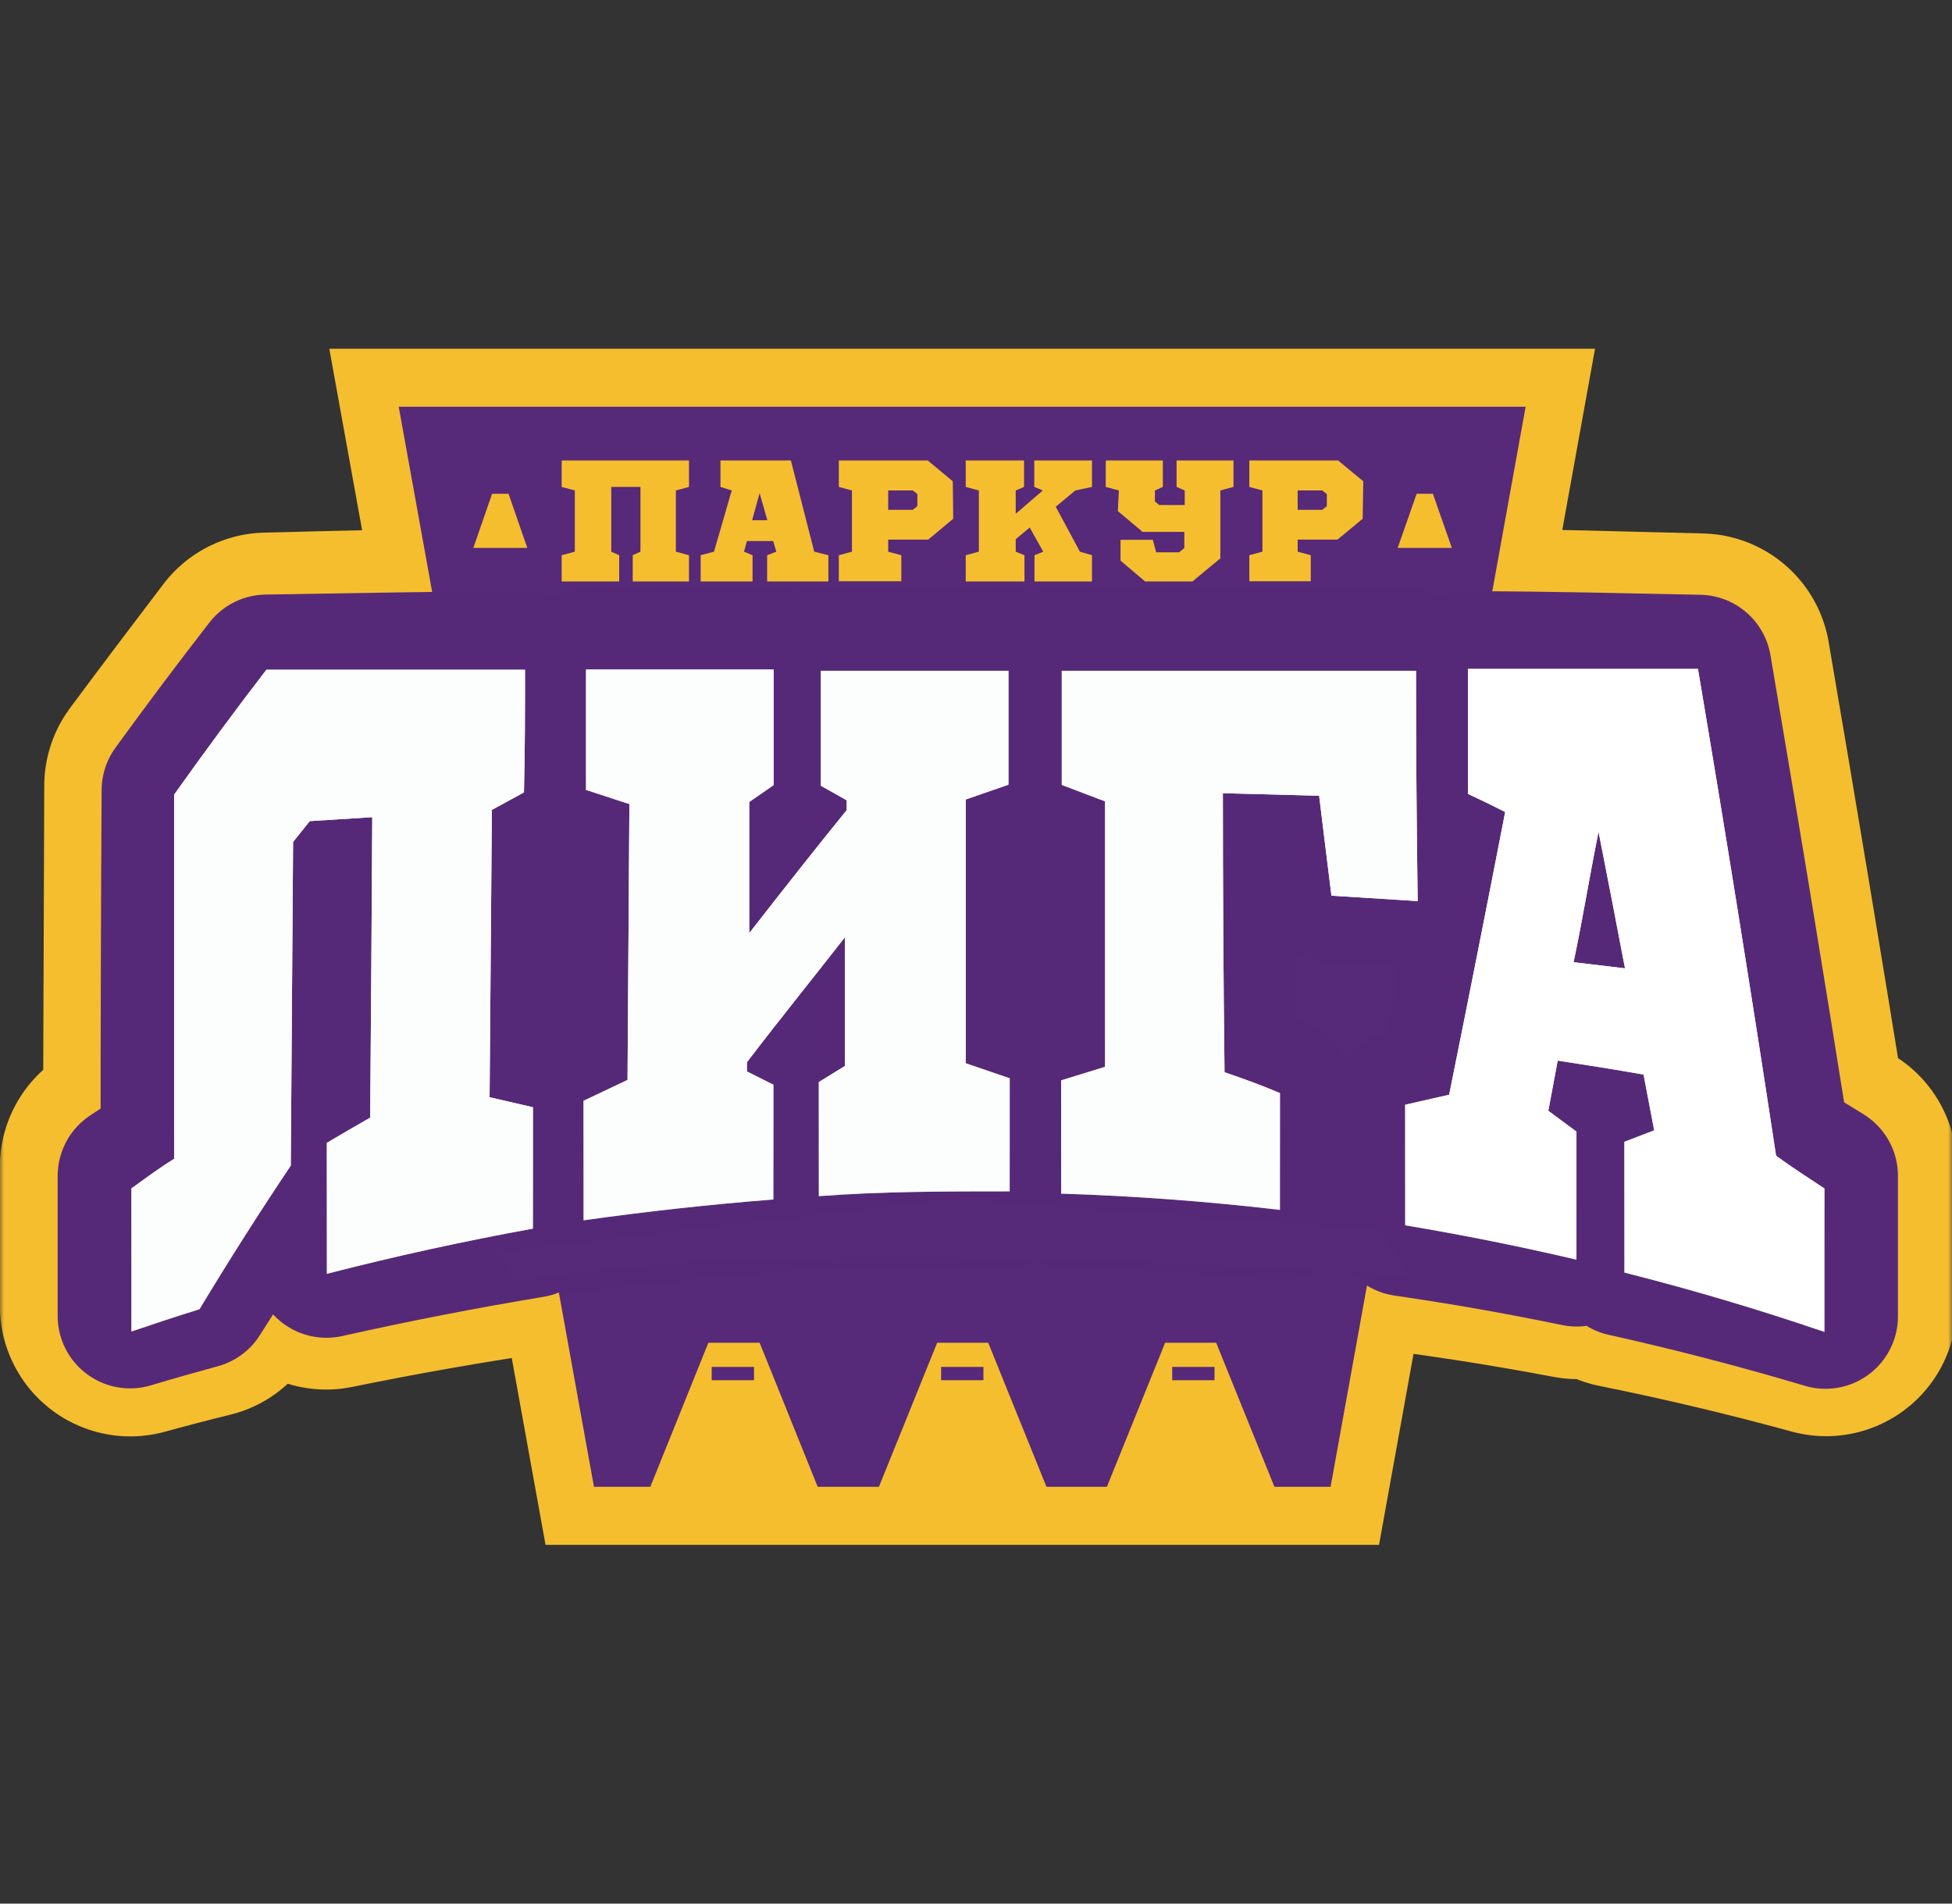<svg width="240" height="234" viewBox="0 0 240 234" fill="none" xmlns="http://www.w3.org/2000/svg">
<rect x="0" y="0" width="240" height="234" fill="#333333" stroke="none"/>
<g id="&#208;&#191;&#208;&#176;&#209;&#128;&#208;&#186;&#209;&#131;&#209;&#128; &#208;&#187;&#208;&#184;&#208;&#179;&#208;&#176;">
<mask id="mask0_374_1167" style="mask-type:alpha" maskUnits="userSpaceOnUse" x="0" y="0" width="240" height="234">
<rect id="Rectangle 62" width="240" height="234" fill="#D9D9D9"/>
</mask>
<g mask="url(#mask0_374_1167)">
<g id="&#208;&#191;&#208;&#176;&#209;&#128;&#208;&#186;&#209;&#131;&#209;&#128; &#208;&#187;&#208;&#184;&#208;&#179;&#208;&#176;_2">
<path id="Vector" d="M163.596 182.768H73.03L49.024 50H187.576L163.596 182.768Z" stroke="#F5BE2F" stroke-width="14.26" stroke-miterlimit="10"/>
<path id="Vector_2" d="M40.108 154.766V138.819C41.876 137.821 43.669 136.848 45.463 135.901L45.693 99.145L38.008 99.657L35.958 102.217L35.753 141.507C31.987 146.933 28.221 152.513 24.48 158.324C21.636 159.015 18.818 159.757 16.026 160.525V143.452L21.329 140.125L21.483 96.611C25.274 91.492 29.169 86.373 32.858 81.509C43.328 81.236 53.866 81.014 64.473 80.844V96.201L60.502 98.377L60.194 133.828L65.523 135.21V150.312C57 151.558 48.529 153.042 40.108 154.766Z" fill="#562979" stroke="#F5BE2F" stroke-width="32.085" stroke-linejoin="round"/>
<path id="Vector_3" d="M118.736 96.739C118.736 107.933 118.736 119.136 118.736 130.347C120.555 130.987 122.348 131.601 124.141 132.266V146.626C116.353 146.626 108.547 146.78 100.725 147.087V132.599L103.927 130.577V114.247C99.931 119.366 95.925 124.613 91.912 129.988V131.268L95.165 133.009V147.547C87.479 148.034 79.563 148.776 71.8 149.723C71.8 144.604 71.8 139.741 71.8 134.749L77.18 132.19C77.18 120.654 77.249 109.11 77.385 97.558L72.031 95.792V80.741C79.717 80.741 87.403 80.536 95.088 80.46V95.101L92.117 97.072V113.684C96.062 108.342 100.033 103.112 104.03 97.993V96.764L100.853 94.921V80.332C108.539 80.332 116.225 80.332 123.911 80.332V94.819L118.736 96.739Z" fill="#562979" stroke="#F5BE2F" stroke-width="32.085" stroke-linejoin="round"/>
<path id="Vector_4" d="M163.852 108.872C163.34 104.674 162.853 100.502 162.366 96.33C158.395 96.176 154.45 96.074 150.504 95.972L150.53 131.269L157.345 133.675V148.393C148.412 147.54 139.454 147.002 130.47 146.78C130.47 141.994 130.47 137.182 130.47 132.37L135.875 130.603C135.875 119.358 135.875 108.113 135.875 96.868L130.546 94.871C130.546 90.033 130.546 85.196 130.546 80.358C145.03 80.358 159.548 80.503 174.1 80.793C174.1 90.366 174.1 99.939 174.28 109.487C170.616 109.256 167.183 109.051 163.852 108.872Z" fill="#562979" stroke="#F5BE2F" stroke-width="32.085" stroke-linejoin="round"/>
<path id="Vector_5" d="M224.52 143.452V160.5C216.356 158.264 208.123 156.31 199.823 154.638C199.823 149.34 199.823 144.016 199.823 138.717L203.537 137.233L202.282 130.501C198.747 129.963 195.237 129.477 191.675 129.016L190.523 135.236L193.981 137.796C193.981 143.017 193.981 148.248 193.981 153.486C186.961 152.155 179.916 151.029 172.845 150.108V135.057C174.638 134.571 176.457 134.11 178.251 133.675C180.574 122.105 182.888 110.399 185.194 98.556L180.608 96.304C180.608 91.185 180.608 86.066 180.608 80.946C190.087 81.134 199.558 81.356 209.02 81.612C212.265 100.57 215.502 120.04 218.73 140.023C220.592 141.132 222.522 142.275 224.52 143.452ZM193.52 116.909L199.771 117.575C198.67 111.995 197.594 106.44 196.492 100.911C195.518 106.287 194.528 111.619 193.52 116.909Z" fill="#562979" stroke="#F5BE2F" stroke-width="32.085" stroke-linejoin="round"/>
<path id="Vector_6" d="M179.301 95.817L187.576 50H49.024L57.299 95.817H32.371V134.877H64.37L73.03 182.768H163.596L172.256 134.877H208.636V95.817H179.301Z" fill="#562979"/>
<path id="Vector_7" d="M40.134 155.534V139.536C41.902 138.512 43.695 137.514 45.463 136.541C45.463 124.255 45.548 111.986 45.719 99.734L38.033 100.22L35.983 102.78C35.881 115.919 35.787 129.059 35.702 142.198C31.91 147.701 28.169 153.409 24.429 159.348C21.611 160.116 18.818 160.909 16 161.754V144.553C17.768 143.376 19.51 142.224 21.278 141.097C21.278 126.456 21.32 111.807 21.406 97.149C25.198 91.927 28.989 86.876 32.781 81.996C43.285 81.808 53.815 81.654 64.37 81.535C67.496 88.514 70.647 95.34 73.824 102.012L60.297 98.761C60.194 110.604 60.109 122.446 60.041 134.289L65.37 135.594V150.619C56.932 152.019 48.52 153.657 40.134 155.534Z" fill="#C11D2A" stroke="#562978" stroke-width="17.825" stroke-linejoin="round"/>
<path id="Vector_8" d="M118.736 97.379C118.736 108.436 118.736 119.528 118.736 130.654L124.141 132.522C124.141 137.258 124.141 141.993 124.141 146.728C116.455 146.728 108.488 146.728 100.699 147.24C100.699 142.479 100.699 137.719 100.699 132.932L103.902 130.936V114.682C99.905 119.801 95.883 124.92 91.886 130.27V131.396L95.14 133.111C95.14 137.898 95.14 142.684 95.14 147.471C87.351 148.017 79.571 148.81 71.8 149.851C71.8 144.911 71.8 139.945 71.8 135.005C73.593 134.161 75.387 133.316 77.18 132.446L77.411 98.07L72.056 96.329C72.056 91.21 72.056 86.372 72.056 81.381L95.114 81.202C95.114 86.04 95.114 90.852 95.114 95.664L92.117 97.712V114.144C96.113 108.897 100.11 103.778 104.107 98.787V97.481L100.955 95.664C100.955 90.852 100.955 86.065 100.955 81.253C108.641 81.253 116.327 81.253 124.013 81.253V95.433L118.736 97.379Z" fill="#C11D2A" stroke="#562978" stroke-width="17.825" stroke-linejoin="round"/>
<path id="Vector_9" d="M163.699 109.409C163.212 105.262 162.699 101.09 162.213 96.969L150.376 96.611L150.53 131.524C152.81 132.292 155.09 133.111 157.345 133.93C157.345 138.793 157.345 143.657 157.345 148.494C148.412 147.59 139.445 147.01 130.444 146.754V132.522L135.85 130.807C135.85 119.699 135.85 108.607 135.85 97.532L130.546 95.561V81.227C145.03 81.227 159.505 81.321 173.972 81.509C173.972 91.031 173.972 100.527 174.177 110.049L163.699 109.409Z" fill="#C11D2A" stroke="#562978" stroke-width="17.825" stroke-linejoin="round"/>
<path id="Vector_10" d="M224.443 144.553C224.443 150.287 224.443 156.038 224.443 161.805C216.313 159.382 208.072 157.241 199.72 155.381V139.408L203.435 137.975L202.128 131.269C198.618 130.706 195.083 130.194 191.547 129.707L190.394 135.876L193.853 138.436C193.853 143.555 193.853 148.905 193.853 154.152C186.833 152.693 179.813 151.464 172.742 150.44C172.742 145.321 172.742 140.458 172.742 135.467L178.148 134.161C180.454 122.677 182.76 111.014 185.065 99.171C183.554 98.429 182.017 97.661 180.479 96.944C180.479 91.825 180.479 86.706 180.479 81.586C189.959 81.586 199.438 81.842 208.892 82.022C212.137 101.099 215.365 120.723 218.576 140.893C220.472 142.122 222.445 143.325 224.443 144.553ZM193.494 117.498L199.72 118.215C198.618 112.584 197.542 107.029 196.441 101.5C195.493 106.876 194.596 112.225 193.494 117.498Z" fill="#C11D2A" stroke="#562978" stroke-width="17.825" stroke-linejoin="round"/>
<path id="Vector_11" d="M40.185 156.583V140.483C41.978 139.433 43.746 138.384 45.514 137.386C45.617 125.065 45.702 112.753 45.77 100.45L38.084 100.936C37.392 101.807 36.701 102.651 36.035 103.496C35.932 116.755 35.838 130.014 35.753 143.273C31.987 148.904 28.246 154.765 24.531 160.934C21.739 161.804 18.946 162.726 16.154 163.673V146.088C17.896 144.834 19.638 143.529 21.406 142.454V97.686C25.163 92.396 28.947 87.276 32.755 82.328H64.55C64.55 87.447 64.55 92.387 64.421 97.404L60.476 99.554C60.374 111.328 60.28 123.103 60.194 134.877L65.523 136.106C65.523 141.071 65.523 146.063 65.523 151.028C56.983 152.581 48.537 154.433 40.185 156.583Z" fill="url(#paint0_linear_374_1167)"/>
<path id="Vector_12" d="M118.736 98.275C118.736 109.111 118.736 119.921 118.736 130.705L124.141 132.548V146.447C116.302 146.447 108.488 146.447 100.674 147.036V133.009L103.876 131.038V115.22C99.879 120.339 95.857 125.305 91.835 130.577V131.704L95.088 133.342V147.445C87.3 148.06 79.52 148.913 71.749 150.005V135.313L77.155 132.753L77.385 98.838L72.056 97.097C72.056 92.183 72.056 87.243 72.056 82.303H95.114V96.509L92.117 98.582V114.708C96.113 109.588 100.136 104.469 104.107 99.58V98.377L100.93 96.585V82.456H123.988V96.457L118.736 98.275Z" fill="url(#paint1_linear_374_1167)"/>
<path id="Vector_13" d="M163.699 110.1C163.186 106.005 162.699 101.909 162.187 97.814L150.351 97.507C150.351 108.94 150.419 120.373 150.556 131.806C152.81 132.574 155.09 133.393 157.37 134.365C157.37 139.152 157.37 143.938 157.37 148.725C148.429 147.675 139.437 147.01 130.47 146.728C130.47 142.07 130.47 137.437 130.47 132.804L135.875 131.14C135.875 120.253 135.875 109.375 135.875 98.505L130.546 96.483V82.456H174.1C174.1 91.893 174.169 101.329 174.305 110.766L163.699 110.1Z" fill="url(#paint2_linear_374_1167)"/>
<path id="Vector_14" d="M224.315 146.089V163.725C216.219 160.96 208.021 158.529 199.72 156.43V140.355L203.384 138.947L202.077 132.088C198.567 131.473 195.057 130.91 191.522 130.373L190.369 136.541L193.827 139.101C193.827 144.22 193.827 149.596 193.827 154.843C186.859 153.205 179.813 151.797 172.768 150.619C172.768 145.679 172.768 140.739 172.768 135.799L178.174 134.571C180.48 123.172 182.777 111.585 185.065 99.811C183.554 99.043 182.017 98.301 180.48 97.584C180.48 92.465 180.48 87.345 180.48 82.226H208.764C212.018 101.474 215.22 121.363 218.371 142.07C220.37 143.529 222.342 144.783 224.315 146.089ZM193.571 118.291L199.797 119.034C198.721 113.385 197.636 107.788 196.543 102.242C195.442 107.643 194.596 112.993 193.469 118.291H193.571Z" fill="url(#paint3_linear_374_1167)"/>
<path id="Vector_15" d="M40.185 156.583V140.483C41.978 139.433 43.746 138.384 45.514 137.386C45.617 125.065 45.702 112.753 45.77 100.45L38.084 100.936C37.392 101.807 36.701 102.651 36.035 103.496C35.932 116.755 35.838 130.014 35.753 143.273C31.987 148.904 28.246 154.765 24.531 160.934C21.739 161.804 18.946 162.726 16.154 163.673V146.088C17.896 144.834 19.638 143.529 21.406 142.454V97.686C25.163 92.396 28.947 87.276 32.755 82.328H64.55C64.55 87.447 64.55 92.387 64.421 97.404L60.476 99.554C60.374 111.328 60.28 123.103 60.194 134.877L65.523 136.106C65.523 141.071 65.523 146.063 65.523 151.028C56.983 152.581 48.537 154.433 40.185 156.583Z" fill="#FCFDFD"/>
<path id="Vector_16" d="M118.736 98.275C118.736 109.111 118.736 119.921 118.736 130.705L124.141 132.548V146.447C116.302 146.447 108.488 146.447 100.674 147.036V133.009L103.876 131.038V115.22C99.879 120.339 95.857 125.305 91.835 130.577V131.704L95.088 133.342V147.445C87.3 148.06 79.52 148.913 71.749 150.005V135.313L77.155 132.753L77.385 98.838L72.056 97.097C72.056 92.183 72.056 87.243 72.056 82.303H95.114V96.509L92.117 98.582V114.708C96.113 109.588 100.136 104.469 104.107 99.58V98.377L100.93 96.585V82.456H123.988V96.457L118.736 98.275Z" fill="#FCFDFD"/>
<path id="Vector_17" d="M163.699 110.1C163.186 106.005 162.699 101.909 162.187 97.814L150.351 97.507C150.351 108.94 150.419 120.373 150.556 131.806C152.81 132.574 155.09 133.393 157.37 134.365C157.37 139.152 157.37 143.938 157.37 148.725C148.429 147.675 139.437 147.01 130.47 146.728C130.47 142.07 130.47 137.437 130.47 132.804L135.875 131.14C135.875 120.253 135.875 109.375 135.875 98.505L130.546 96.483V82.456H174.1C174.1 91.893 174.169 101.329 174.305 110.766L163.699 110.1Z" fill="#FCFDFD"/>
<path id="Vector_18" d="M224.315 146.089V163.725C216.219 160.96 208.021 158.529 199.72 156.43V140.355L203.384 138.947L202.077 132.088C198.567 131.473 195.057 130.91 191.522 130.373L190.369 136.541L193.827 139.101C193.827 144.22 193.827 149.596 193.827 154.843C186.859 153.205 179.813 151.797 172.768 150.619C172.768 145.679 172.768 140.739 172.768 135.799L178.174 134.571C180.48 123.172 182.777 111.585 185.065 99.811C183.554 99.043 182.017 98.301 180.48 97.584C180.48 92.465 180.48 87.345 180.48 82.226H208.764C212.018 101.474 215.22 121.363 218.371 142.07C220.37 143.529 222.342 144.783 224.315 146.089ZM193.571 118.291L199.797 119.034C198.721 113.385 197.636 107.788 196.543 102.242C195.442 107.643 194.596 112.993 193.469 118.291H193.571Z" fill="white"/>
<path id="Vector_19" d="M75.156 67.815L76.13 68.251V71.476H69.059V68.251L70.673 67.815V60.29L69.059 59.855V56.604H84.713V59.855L83.099 60.29V67.815L84.713 68.251V71.476H77.795V68.251L78.743 67.815V59.855H75.156V67.815Z" fill="#F5BE2F"/>
<path id="Vector_20" d="M101.852 68.251V71.476H94.32V68.251L95.447 67.815L95.063 66.51H91.835L91.476 67.815L92.527 68.251V71.476H86.147V68.251L87.787 67.815L89.965 60.29L88.581 59.855V56.604H97.241L100.11 67.815L101.852 68.251ZM92.475 63.95H94.346L93.398 60.623L92.475 63.95Z" fill="#F5BE2F"/>
<path id="Vector_21" d="M117.198 63.771L114.124 66.331H109.205V67.815L110.819 68.251V71.45H103.133V68.251L104.747 67.815V60.29L103.133 59.855V56.604H114.073L117.147 59.164L117.198 63.771ZM109.205 60.29V62.671H112.228L112.792 62.21V60.725L112.228 60.29H109.205Z" fill="#F5BE2F"/>
<path id="Vector_22" d="M132.212 60.29L129.803 62.287L132.775 67.815L134.261 68.251V71.476H127.19V68.251L128.266 67.815L126.601 64.846L124.884 66.28V67.815L125.96 68.251V71.476H118.736V68.251L120.35 67.815V60.29L118.736 59.855V56.604H125.909V59.855L124.884 60.29V63.157L128.215 60.29L127.165 59.855V56.604H134.261V59.855L132.212 60.29Z" fill="#F5BE2F"/>
<path id="Vector_23" d="M137.566 60.29L135.952 59.855V56.604H142.972V59.855L141.998 60.29V61.647L142.536 62.082H145.662V60.29L144.663 59.855V56.604H151.657V59.855L150.043 60.29V68.635L146.61 71.476H140.794L137.771 68.916V66.356H141.742L142.152 67.892H144.97L145.611 67.38V65.384H140.487L137.438 62.824L137.566 60.29Z" fill="#F5BE2F"/>
<path id="Vector_24" d="M167.542 63.771L164.442 66.331H159.548V67.815L161.162 68.251V71.45H153.604V68.251L155.218 67.815V60.29L153.604 59.855V56.604H164.518L167.618 59.164L167.542 63.771ZM159.548 60.29V62.671H162.571L163.135 62.21V60.725L162.571 60.29H159.548Z" fill="#F5BE2F"/>
<path id="Vector_25" d="M64.832 67.354H58.196L60.502 60.699H62.526L64.832 67.354Z" fill="#F5BE2F"/>
<path id="Vector_26" d="M178.507 67.354H171.846L174.177 60.699H176.175L178.507 67.354Z" fill="#F5BE2F"/>
<path id="Vector_27" d="M101.135 184.253H79.358L87.095 165.055H93.398L101.135 184.253Z" fill="#F5BE2F"/>
<path id="Vector_28" d="M129.265 184.253H107.463L115.226 165.055H121.503L129.265 184.253Z" fill="#F5BE2F"/>
<path id="Vector_29" d="M157.294 184.253H135.491L143.254 165.055H149.531L157.294 184.253Z" fill="#F5BE2F"/>
<path id="Vector_30" d="M173.562 156.993C171.797 156.716 170.018 156.536 168.233 156.455C150.889 155.406 95.909 152.616 68.444 156.762L63.32 157.556L61.373 153.896L116.994 147.369L169.719 151.234L173.562 156.993Z" fill="#562979"/>
<path id="Vector_31" d="M92.706 168.025H87.505V169.663H92.706V168.025Z" fill="#562979"/>
<path id="Vector_32" d="M120.913 168.025H115.712V169.663H120.913V168.025Z" fill="#562979"/>
<path id="Vector_33" d="M149.326 168.025H144.125V169.663H149.326V168.025Z" fill="#562979"/>
</g>
</g>
</g>
<defs>
<linearGradient id="paint0_linear_374_1167" x1="40.903" y1="106.03" x2="40.903" y2="155.636" gradientUnits="userSpaceOnUse">
<stop offset="0.47" stop-color="#FCFDFD"/>
<stop offset="0.55" stop-color="#F6F7F8"/>
<stop offset="0.65" stop-color="#E5E7E9"/>
<stop offset="0.78" stop-color="#C9CDD0"/>
<stop offset="0.91" stop-color="#A3A9AE"/>
<stop offset="1" stop-color="#858C93"/>
</linearGradient>
<linearGradient id="paint1_linear_374_1167" x1="97.958" y1="102.908" x2="97.958" y2="145.961" gradientUnits="userSpaceOnUse">
<stop offset="0.47" stop-color="#FCFDFD"/>
<stop offset="0.55" stop-color="#F6F7F8"/>
<stop offset="0.65" stop-color="#E5E7E9"/>
<stop offset="0.78" stop-color="#C9CDD0"/>
<stop offset="0.91" stop-color="#A3A9AE"/>
<stop offset="1" stop-color="#858C93"/>
</linearGradient>
<linearGradient id="paint2_linear_374_1167" x1="152.246" y1="110.458" x2="152.246" y2="145.756" gradientUnits="userSpaceOnUse">
<stop offset="0.47" stop-color="#FCFDFD"/>
<stop offset="0.55" stop-color="#F6F7F8"/>
<stop offset="0.65" stop-color="#E5E7E9"/>
<stop offset="0.78" stop-color="#C9CDD0"/>
<stop offset="0.91" stop-color="#A3A9AE"/>
<stop offset="1" stop-color="#858C93"/>
</linearGradient>
<linearGradient id="paint3_linear_374_1167" x1="198.516" y1="102.294" x2="198.516" y2="154.228" gradientUnits="userSpaceOnUse">
<stop offset="0.47" stop-color="#FCFDFD"/>
<stop offset="0.55" stop-color="#F6F7F8"/>
<stop offset="0.65" stop-color="#E5E7E9"/>
<stop offset="0.78" stop-color="#C9CDD0"/>
<stop offset="0.91" stop-color="#A3A9AE"/>
<stop offset="1" stop-color="#858C93"/>
</linearGradient>
</defs>
</svg>
